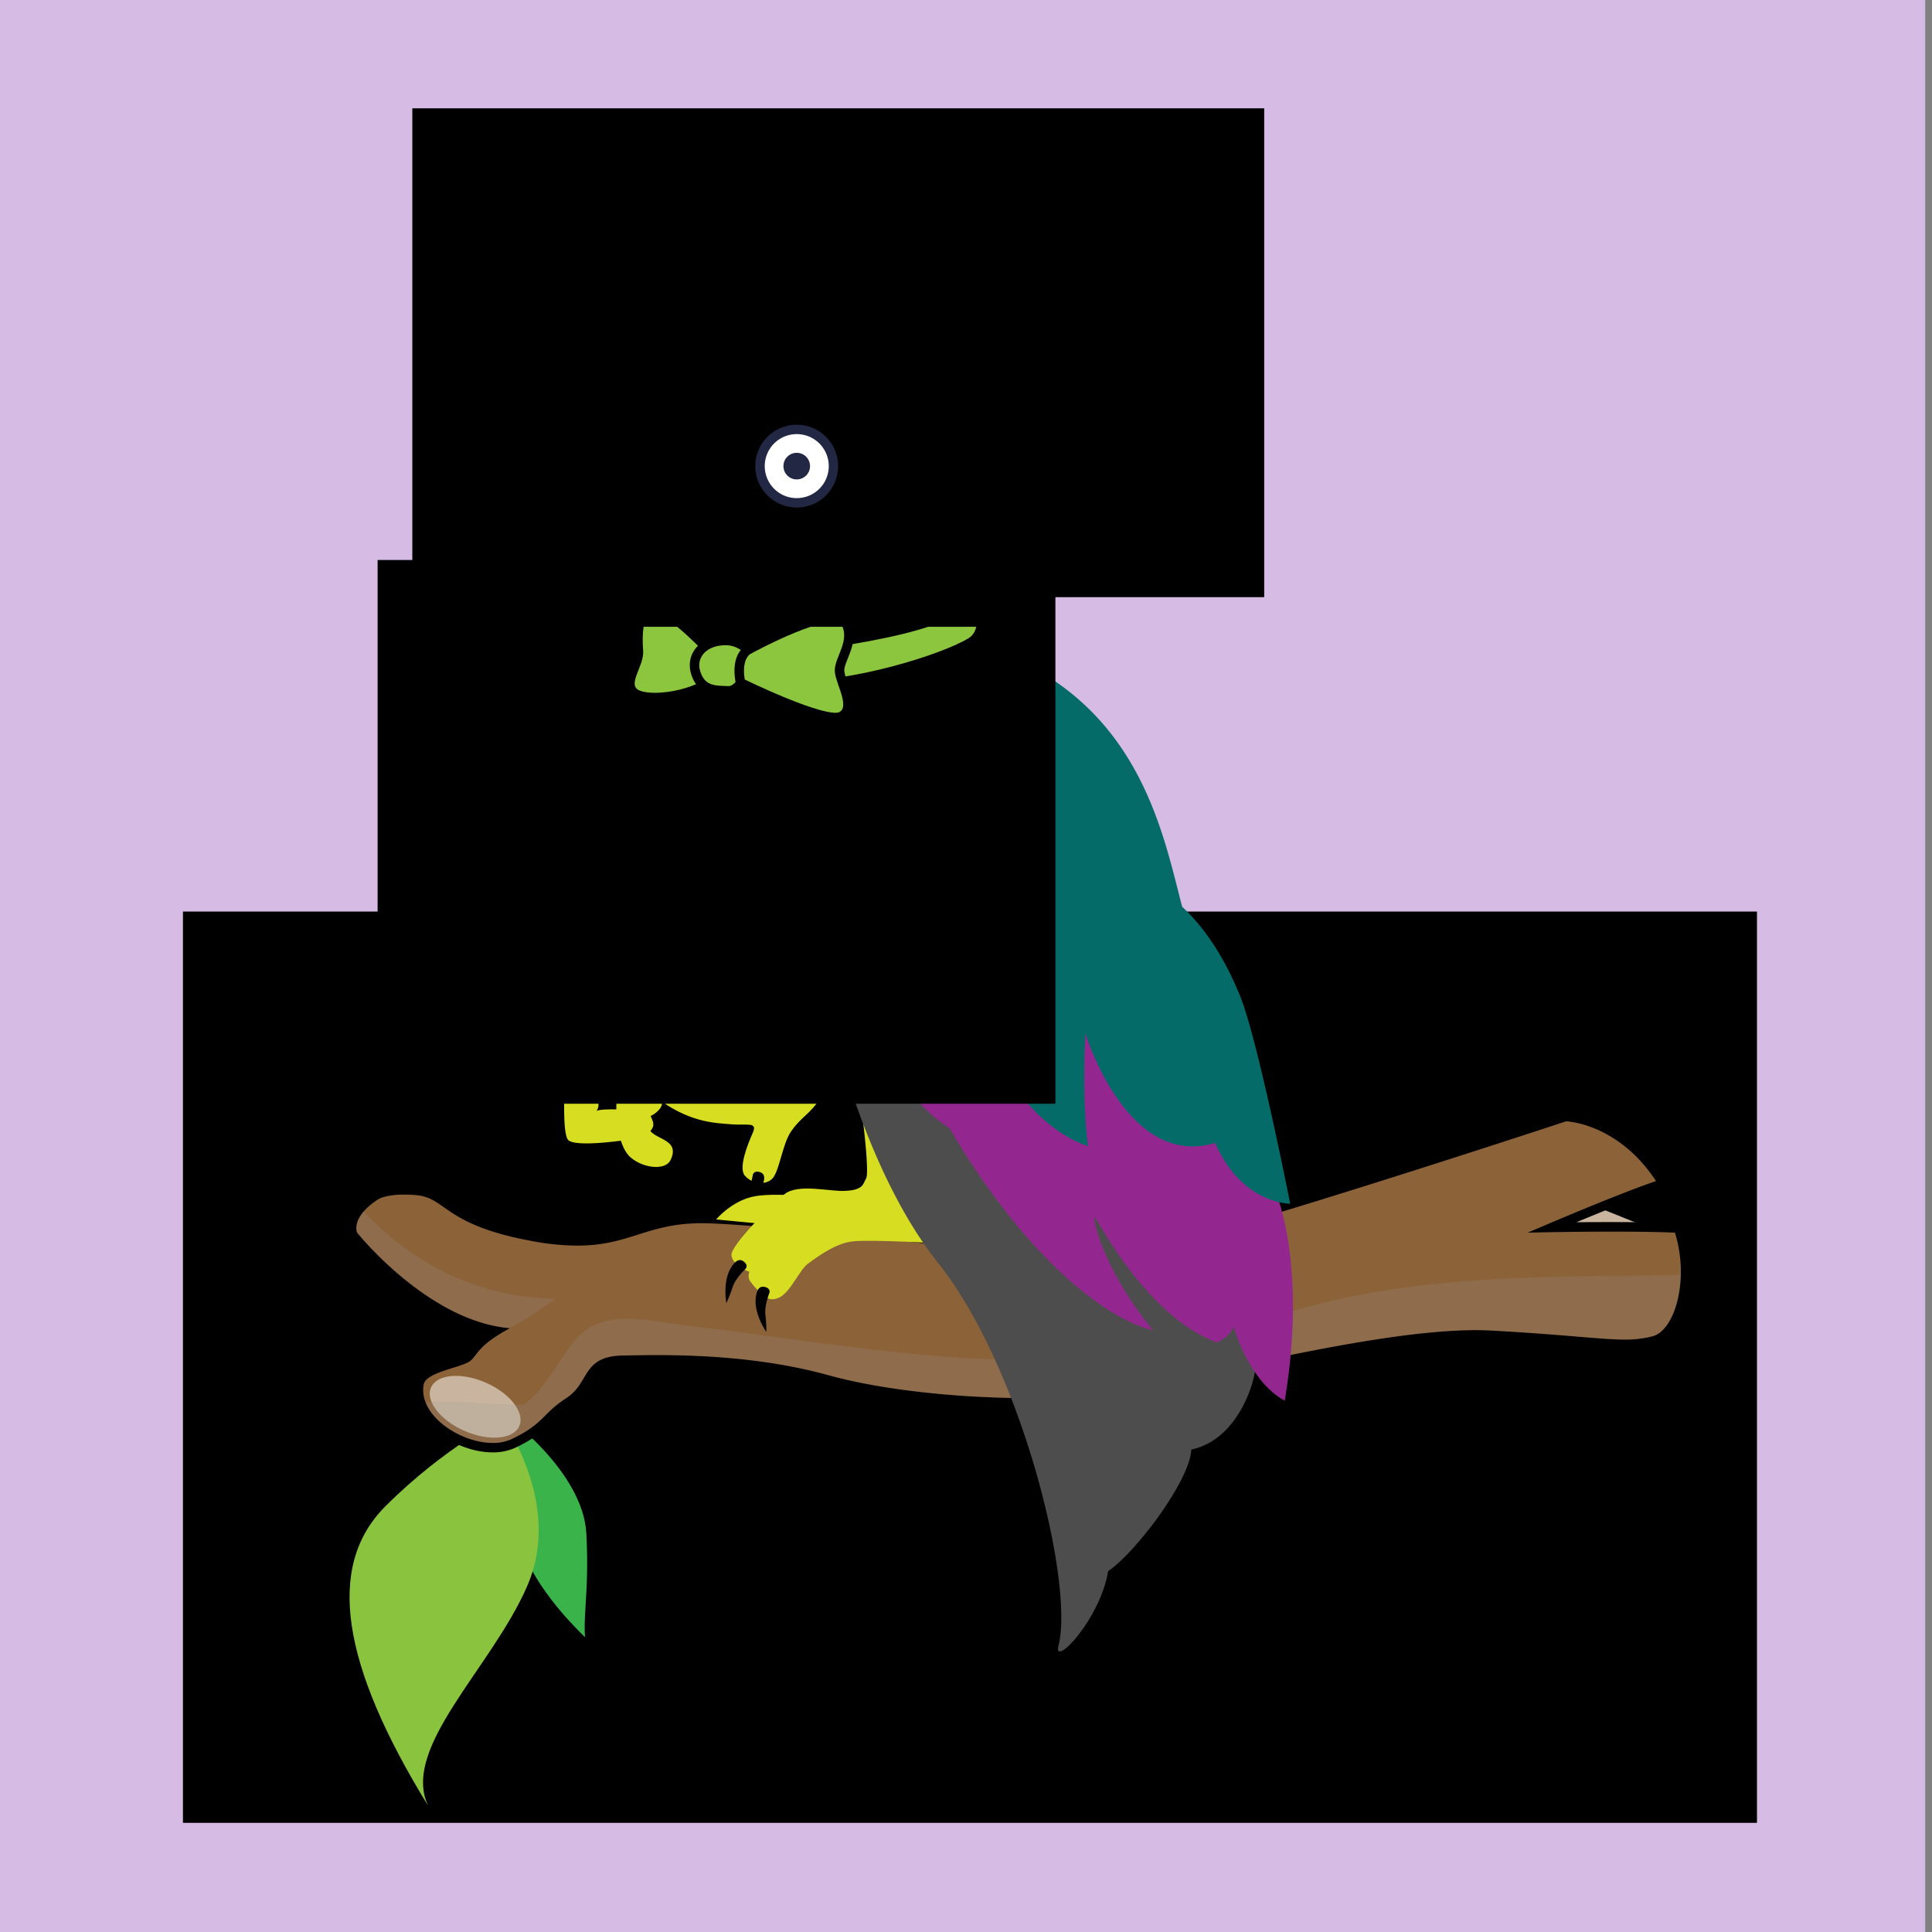 <svg
  xmlns="http://www.w3.org/2000/svg"
  width="300"
  height="300"
  viewBox="0 0 880 880"
>
  <rect x="0" y="0" width="880" height="880" fill="#808080" stroke="none"/>
  <defs>
    <style>
      .cls-1 {
        isolation: isolate;
      }
      cls-10,
      .cls-19,
      .cls-20,
      .cls-8,
      .cls-9 {
        stroke: #000;
        stroke-miterlimit: 10;
        stroke-width: 4.33px;
      }
      .cls-12,
      .cls-17,
      .cls-18,
      .cls-6 {
        mix-blend-mode: multiply;
      }
      .cls-6 {
        opacity: 0.31;
      }
      .cls-12,
      .cls-7 {
        fill: #979797;
      }
      .cls-13,
      .cls-8 {
        fill: #c9b59f;
      }
      .cls-9 {
        fill: #39b34a;
      }
      .cls-10 {
        fill: #8ac43f;
      }
      .cls-11 {
        fill: #8c6239;
      }
      .cls-12 {
        opacity: 0.2;
      }
      .cls-17 {
        opacity: 0.25;
      }
      .cls-18 {
        opacity: 0.27;
      }
      .cls-19 {
        fill: #8cc63f;
      }
      .cls-20 {
        fill: #fbcdb8;
      }
      .cls-21 {
        fill: #fff;
      }
      .cls-22 {
        fill: #222844;
      }
    </style>
    <radialGradient
      id="radial-gradient-0"
      cx="622.56"
      cy="488.24"
      r="164.29"
      gradientTransform="translate(-379.13 -262.49) scale(0.94 0.95)"
      gradientUnits="userSpaceOnUse"
    >
      <stop offset="0" stop-color="#006837" />
      <stop offset="0.13" stop-color="#0b7339" />
      <stop offset="0.35" stop-color="#29903f" />
      <stop offset="0.65" stop-color="#5abf48" />
      <stop offset="1" stop-color="#9cff55" />
    </radialGradient>
    <radialGradient
      id="radial-gradient-1"
      cx="1094.79"
      cy="488.24"
      r="164.29"
      gradientTransform="translate(-379.13 -262.49) scale(0.94 0.95)"
      gradientUnits="userSpaceOnUse"
    >
      <stop offset="0" stop-color="#db6972" />
      <stop offset="0.25" stop-color="#dc6c74" />
      <stop offset="0.44" stop-color="#df767b" />
      <stop offset="0.61" stop-color="#e48686" />
      <stop offset="0.77" stop-color="#ec9d96" />
      <stop offset="0.92" stop-color="#f5bbab" />
      <stop offset="1" stop-color="#fbcdb8" />
    </radialGradient>
    <radialGradient
      id="radial-gradient-2"
      cx="1487.53"
      cy="472.16"
      r="164.29"
      gradientTransform="translate(-322.34 -248.05) scale(0.95 0.95)"
      gradientUnits="userSpaceOnUse"
    >
      <stop offset="0" stop-color="#c5f9d0" />
      <stop offset="0.05" stop-color="#b7eac4" />
      <stop offset="0.23" stop-color="#82b397" />
      <stop offset="0.41" stop-color="#568572" />
      <stop offset="0.58" stop-color="#346155" />
      <stop offset="0.74" stop-color="#1c4841" />
      <stop offset="0.88" stop-color="#0d3834" />
      <stop offset="1" stop-color="#083330" />
    </radialGradient>
    <radialGradient
      id="radial-gradient-3"
      cx="622.56"
      cy="1456.34"
      r="164.29"
      gradientTransform="translate(-379.13 -262.49) scale(0.94 0.95)"
      gradientUnits="userSpaceOnUse"
    >
      <stop offset="0" stop-color="#395175" />
      <stop offset="0.14" stop-color="#345c7d" />
      <stop offset="0.39" stop-color="#287a93" />
      <stop offset="0.71" stop-color="#14aab7" />
      <stop offset="1" stop-color="#00dbdb" />
    </radialGradient>
    <radialGradient
      id="radial-gradient-4"
      cx="1094.79"
      cy="1456.34"
      r="164.29"
      gradientTransform="translate(-379.13 -262.49) scale(0.94 0.95)"
      gradientUnits="userSpaceOnUse"
    >
      <stop offset="0" stop-color="#93278f" />
      <stop offset="0.14" stop-color="#993396" />
      <stop offset="0.38" stop-color="#a753a9" />
      <stop offset="0.71" stop-color="#bf87c6" />
      <stop offset="1" stop-color="#d6bbe4" />
    </radialGradient>
    <radialGradient
      id="radial-gradient-5"
      cx="1487.53"
      cy="1437.68"
      r="164.29"
      gradientTransform="translate(-322.34 -248.05) scale(0.95 0.95)"
      gradientUnits="userSpaceOnUse"
    >
      <stop offset="0" stop-color="#9cff55" />
      <stop offset="1" stop-color="#ff0" />
    </radialGradient>
    <radialGradient
      id="radial-gradient-6"
      cx="649.47"
      cy="633.39"
      r="130.09"
      gradientUnits="userSpaceOnUse"
    >
      <stop offset="0.3" stop-color="#c8a5db" />
      <stop offset="1" stop-color="#c5f9d0" />
    </radialGradient>
    <radialGradient
      id="radial-gradient-7"
      cx="1094.87"
      cy="633.39"
      r="130.09"
      gradientUnits="userSpaceOnUse"
    >
      <stop offset="0.23" stop-color="#ff4803" />
      <stop offset="1" stop-color="#ffb93b" />
    </radialGradient>
    <radialGradient
      id="radial-gradient-8"
      cx="622.56"
      cy="942.42"
      r="164.29"
      gradientTransform="translate(-379.13 -262.49) scale(0.94 0.95)"
      gradientUnits="userSpaceOnUse"
    >
      <stop offset="0" stop-color="#c8a5db" />
      <stop offset="1" stop-color="#412951" />
    </radialGradient>
  </defs>
  <g class="cls-1">
    <g id="BGs">
      <rect
        style="fill: url(#radial-gradient-4)"
        x="-6.2"
        y="-0.06"
        width="883.11"
        height="888.96"
      />
    </g>
    <g id="Tail">
      <g id="Tail">
        <path
          style="fill: #056b68"
          d="M627.91,787.24s12.83,18.48,16.87,19.78,8.65,3.18,14.53,1.62,9-8.46,9.14-12.54-68.36-143.88-68.81-148,3.07-23.23-.51-39.09-32.68-73.35-32.68-73.35l-31,38.68Z"
        />
        <path
          style="fill: #1756bc"
          d="M484.92,636.28s34.4,69.36,52.47,85.68,30.89,19.24,30.89,19.24,31.78,60.35,56,70.14c3.87,1.57,9.93.56,12.82-.78,2.19-1,4.16-4.42,2.72-8.54-8.54-24.47-66.25-103.13-81.22-127.08-17.48-28-52.65-90-52.65-90Z"
        />
        <path
          style="fill: #93278f"
          d="M514.65,596.83s47.8,105.31,74.61,142.23,31.09,40.8,35,43.52,4.66,4.67,11.27,3.89,9.71-3.89,9.71-7.77-61.4-124.35-69.56-139.51-34.19-71.89-34.19-71.89Z"
        />
        <g class="cls-6">
          <path
            class="cls-7"
            d="M591.6,636.28A23.71,23.71,0,0,0,597,633a47.42,47.42,0,0,1,3.26,4.83c.6-8,1.1-19-1.11-28.82-3.59-15.86-32.68-73.35-32.68-73.35L484.92,636.28S517,701,535.48,720.11c12.4-13.51,26.53-34.78,27-45.36C584.6,670.08,592.18,641.52,591.6,636.28Z"
          />
        </g>
      </g>
    </g>
    <g id="Perch">
      <g id="Perch">
        <rect
          class="cls-2"
          x="83.33"
          y="415.2"
          width="716.95"
          height="415.08"
        />
        <polygon
          class="cls-8"
          points="759.32 560.28 720.94 544.84 687.13 564.66 759.32 560.28"
        />
        <path
          class="cls-9"
          d="M230,641.8s37.69,26.43,39.25,56.74-2.72,40.8.39,53.24C243.55,727.29,220.62,697.76,230,641.8Z"
        />
        <path
          class="cls-10"
          d="M229.56,645.69c.39,4.27,26.81,39.63,10.49,76.94S182.54,796.08,195,822.5C155.34,758,148.34,713.3,175.54,686.1S229.56,645.69,229.56,645.69Z"
        />
        <path
          class="cls-11"
          d="M224.47,659.41c-10.33,0-22.15-5.54-28.74-13.46-4.15-5-5.82-10.43-4.84-15.72.91-4.9,8-7.11,14.77-9.25,3-.93,6.32-2,7.29-2.85a17.54,17.54,0,0,0,2.11-2.4c1.77-2.29,4.08-5.27,10.69-9.46-35-6.62-63.47-41.88-64.74-43.46l-.16-.2-.1-.23C160.59,562,157,554,170.34,545c.88-.72,4.45-3,13.78-3,1.75,0,3.62.08,5.58.24,6,.5,9.44,2.89,13.76,5.91,6.43,4.51,15.24,10.68,39.68,15.1a111.59,111.59,0,0,0,19.89,2c11.44,0,19-2.38,27-4.9s16.21-5.12,28.52-5.28h1.05c16.2,0,56.95,4.39,96.35,8.62,37,4,71.87,7.74,84.76,7.74.58,0,1.12,0,1.6,0,22.75-.76,208.54-62,210.41-62.65l.36-.12h.38c1,0,24.84,1.06,42.69,28.18l1.53,2.34L755,540c-13,4.42-35.09,13.6-48,19.07,7.26-.12,17.27-.25,27.51-.25,11.56,0,21.15.16,28.51.47l1.51.07.46,1.45c5.17,16.42,2.52,32.72-2.41,41.59-2.53,4.56-5.75,7.45-9.32,8.37a50.37,50.37,0,0,1-13.2,1.56c-5.34,0-11.89-.55-20.95-1.3-9.4-.78-22.27-1.85-40-2.82-2.18-.12-4.52-.18-7-.18-33.59,0-83.69,11-123.94,19.86-20.49,4.5-38.18,8.39-48.36,9.55A288,288,0,0,1,468.24,639c-33.49,0-67.74-3.94-91.6-10.54-22-6.09-47.49-9.05-77.86-9.05-5.93,0-11.06.1-15.17.19-10.45.22-12.83,4.2-15.85,9.23-1.95,3.26-4.16,7-8.68,9.86a50.72,50.72,0,0,0-9.08,7.52c-3.46,3.45-7,7-16,11.26A22,22,0,0,1,224.47,659.41Z"
        />
        <path
          d="M713.36,510.74s23.5.72,40.94,27.21c-19.37,6.6-58.43,23.51-58.43,23.51s18.75-.47,38.62-.47c9.93,0,20.14.11,28.42.47,6.7,21.27,0,44.59-10.21,47.21A48.14,48.14,0,0,1,740,610.16c-10.76,0-26.18-2.22-60.78-4.11-2.27-.12-4.62-.18-7.08-.18-51.54,0-143.25,26.08-172.55,29.42a286.3,286.3,0,0,1-31.38,1.53c-29.4,0-65-3.26-91-10.47-28.37-7.84-57.91-9.13-78.43-9.13-5.9,0-11,.11-15.22.2-18.65.38-14.77,12.43-25.65,19.43S247.81,648.5,233,655.5a20,20,0,0,1-8.57,1.75c-15,0-34-12.78-31.45-26.62,1.08-5.82,17.87-7.77,21.37-10.88s3.5-7,17.88-14.77c-37.31-3.11-69.57-43.52-69.57-43.52s-3.1-6.61,8.94-14.77c0,0,2.86-2.57,12.48-2.57,1.61,0,3.4.07,5.4.24,14,1.16,12.43,13.6,53.24,21a113.13,113.13,0,0,0,20.27,2c23.45,0,31.43-9.88,55.51-10.19h1c31.07,0,154.15,16.35,181.11,16.35q.91,0,1.68,0c23.31-.77,211-62.76,211-62.76m-.63-4.35-.73.24c-64.71,21.38-191.85,62-209.8,62.55l-1.53,0c-12.77,0-47.63-3.75-84.53-7.72-39.46-4.24-80.27-8.63-96.58-8.63h-1.08c-12.63.17-21,2.82-29.14,5.39-7.82,2.47-15.2,4.8-26.31,4.8a109.14,109.14,0,0,1-19.5-2c-24-4.33-32.56-10.35-38.83-14.74-4.4-3.08-8.21-5.74-14.82-6.29-2-.17-3.95-.26-5.76-.26-9.57,0-13.69,2.36-15.06,3.42-14.51,9.91-10.75,19.07-10.27,20.09l.22.46.31.4a160.4,160.4,0,0,0,21.42,21.23c13.53,11.16,26.85,18.49,39.72,21.9a34,34,0,0,0-7.11,7.11,15.24,15.24,0,0,1-1.84,2.11c-.78.61-4.22,1.69-6.49,2.4-7.08,2.23-15.11,4.75-16.26,10.93-1.1,5.94.73,12,5.31,17.49,7,8.39,19.47,14.25,30.4,14.25a24.19,24.19,0,0,0,10.43-2.17c9.33-4.42,13-8.11,16.62-11.68a47.52,47.52,0,0,1,8.73-7.24c4.95-3.18,7.4-7.28,9.37-10.57,3-5,4.79-8,14-8.18,4.11-.08,9.22-.19,15.13-.19,30.17,0,55.45,2.94,77.28,9,24,6.65,58.5,10.61,92.19,10.61a290.11,290.11,0,0,0,31.87-1.55c10.28-1.17,28-5.07,48.57-9.59,40.15-8.82,90.12-19.81,123.49-19.81,2.4,0,4.7.06,6.84.18,17.66,1,30.51,2,39.89,2.82,9.11.75,15.7,1.3,21.13,1.3a52.36,52.36,0,0,0,13.74-1.63c4.15-1.06,7.84-4.32,10.67-9.41,5.15-9.28,7.95-26.26,2.58-43.29l-.91-2.9-3-.13c-7.39-.31-17-.47-28.6-.47-5.68,0-11.28,0-16.39.09,12.4-5.15,27.69-11.33,37.6-14.7l5.29-1.81-3.08-4.67c-18.46-28.05-43.37-29.12-44.42-29.15l-.76,0Z"
        />
        <path
          class="cls-12"
          d="M165.74,551.75c-4.94,5.67-3,9.71-3,9.71s32,40.1,69.14,43.47c7.51-3.57,14.39-8.58,21.18-13.42C220.14,591.53,187.58,576,165.74,551.75Z"
        />
        <ellipse
          class="cls-13"
          cx="216.43"
          cy="640.73"
          rx="12.01"
          ry="21.94"
          transform="translate(-457.37 582.7) rotate(-66.41)"
        />
        <path
          class="cls-12"
          d="M576.48,601.24c-85.54,33.79-178.75,12.36-268,2-15-2.14-33.16-6.42-44.93,5.35-8.84,9.82-14.09,23.23-24.82,31.16,1.14,0,2.29-.07,3.43-.13h0c-1.14.06-2.29.11-3.43.13a33.18,33.18,0,0,1-3,2,33.18,33.18,0,0,0,3-2c-15,.37-29.92-2.32-44.88-1,5.14,13,26.85,22.53,39.14,16.71,14.77-7,14-11.66,24.87-18.65s7-19.05,25.65-19.43,57.13-1.17,93.65,8.93,91.72,12.44,122.42,8.94,129.89-32,179.63-29.24,59.84,6.12,73.44,2.62c7.11-1.82,12.51-13.69,12.87-27.91h-.23C702.06,581.82,637.74,579.78,576.48,601.24Z"
        />
      </g>
    </g>
    <g id="Body">
      <g id="feet">
        <path
          style="fill: #d7de21"
          d="M331,496.09s-6.12-1.75-8.75-6.71-3.2-14.57-7.87-16.9-25.35-2.33-30.6,1.16-2,16.62-2,16.62Z"
        />
        <path
          style="fill: #d7de21"
          d="M297.81,486.18s-41-2.77-40.8,4.37-.83,23.72,1.45,28.27S289,518.7,289,518.7l-.85-13.05s-13.42-1-16.41.33c1.58-2.17.83-5.29-.5-5.87,7.61,1.77,16.89.45,16.89.45Z"
        />
        <path
          d="M297.52,528.15s5,5.24,16.61,5.24,13.12-2.33,13.12-2.33l-27.69-6.41Z"
        />
        <path
          style="fill: #d7de21"
          d="M360.76,460.24s5.25,15.74-.58,22.15-12.82,14-25.06,11.66-19.82-1.17-21-5.83-5.83-8.75-10.49-7-21.16,12.2-22.3,16.76c-1.31,5.25-1,23.32,6,29.29,5.67,4.85,15.73,6,18.07,1.17,4.37-9-5.69-9.18-9.18-13.26,2.47-2.77,1-4.67.14-6.85,2-.88,5.83-3.79,5.1-6.56,14,9.76,24.92,9.76,31.92,10.35s11.8-1.32,9.47,3.93-6.56,15.88-3.64,19.38,8.74,4.67,12.24,1.75,4.81-16,8.89-21.86,7.43-7.28,11.51-12.53,12.82-22.73,12.82-32.64S360.76,460.24,360.76,460.24Z"
        />
        <path
          d="M344.89,533.67a1.89,1.89,0,0,0-2,1.54c-.47,2.51-1.41,6.62-3.55,9.46a62.23,62.23,0,0,0-4.33,6.44s11-4.82,12.94-13.36C348.65,534.52,346.53,533.77,344.89,533.67Z"
        />
        <path
          style="fill: #d7de21"
          d="M373.59,545.54s-21.38-2.72-31.09-.39-16.32,10.3-16.32,10.3l32.45,3.1Z"
        />
        <path
          style="fill: #d7de21"
          d="M397.29,533.49c-4.27,7.38-5.44,8.55-12.43,8.94s-21.38-3.5-27.59,1.55-24.1,22.93-24.1,27.59,9.33,8.94,10.11,7.77c.47-.7,33.62-17.56,47.41-29.14C399.67,542.66,397.29,533.49,397.29,533.49Z"
        />
        <path
          style="fill: #d7de21"
          d="M391.08,499.68c1.16.78,5.05,33.81,3.49,36.92s-4.27,9.71-11.66,12.43S365,553.7,357.66,560.3s-19.82,17.88-15.94,23.32,6.61,6.22,6.61,6.22,1.55,3.49,6.61,1.16,9.32-12.82,13.21-15.54,12.45-9.47,21-10.11c10.49-.77,41.19,1.17,41.19,1.17Z"
        />
      </g>
      <path
        d="M339.63,575.5a1.9,1.9,0,0,1-.14,2.53c-1.8,1.8-4.66,4.91-5.8,8.28a63.38,63.38,0,0,1-2.85,7.21s-2.27-11.83,3.7-18.23C336.79,572.88,338.62,574.21,339.63,575.5Z"
      />
      <path
        d="M349.48,586.61a1.9,1.9,0,0,1,.94,2.36c-.88,2.4-2.17,6.41-1.79,9.95a62,62,0,0,1,.43,7.74s-7-9.79-4.29-18.09C345.81,585.42,348,585.87,349.48,586.61Z"
      />
      <path
        style="fill: #4d4d4d"
        d="M579.94,604.22c0-9.91-195.86-249.49-195.86-249.49L376.64,418l-3.05,26a407.71,407.71,0,0,0,9.94,39.57c8.41,27.93,22.52,65,43.69,91.58,38.47,48.38,62.37,147.48,54.79,174.87-1.75,9.33,19.23-12.82,22.73-34.39,12.83-8.74,37.31-41.39,37.89-55.38,22.15-4.66,29.73-33.22,29.15-38.47C581.69,617,579.94,614.12,579.94,604.22Z"
      />
      <path
        style="fill: #93278f"
        d="M377.67,399s11.66,88,54.79,114.83c33.81,57.71,70.53,86.86,92.68,92.1-24.48-30.31-28-53.62-26.23-51.29s23.81,45.17,55.29,56.82c6.41-2.62,7.67-7.27,7.67-7.27s6.9,25,23.31,33.8c8.16-49,1.75-85.1-7.57-103.17S399.24,322.67,399.24,322.67Z"
      />
      <path
        d="M376.64,418c-6.57-36.44-14.69-86.53-11.8-97,4.67-16.9,13.41-14,15.16-32.64s-14.57-22.15-14.57-22.15-18.66-5.25-36.73,4.66-30.89,39.06-34.39,72.28,23.9,81.61,46.64,102c16.42,14.74,34.05,30.69,42.58,38.41a407.71,407.71,0,0,1-9.94-39.57Z"
      />
      <path
        style="fill: #1756bc"
        d="M329.29,217.16s-.39-25.25,16.32-31.08,35-11.27,46.24,4.66,24.87,45.47,9.33,64.12-28.76,20.6-42,16.32-29.92-21.76-29.92-21.76Z"
      />
      <path
        style="fill: #056b68"
        d="M564.69,453.24c-8.16-19.82-17.48-32.06-26.23-40.23-8.71-33.12-19-90.37-82.56-115.75-6.66-3.57-15.92-9.77-17-17.14-1.74-11.66,7.58-15.74,9.33-43.14s-25.65-54.79-65.29-69.36-67.81,1-78.88,12.63-5,22.92-5,22.92l30.31,32.23V217.16s-.39-25.25,16.32-31.08,35-11.27,46.24,4.66,24.87,45.47,9.33,64.12c-9.13,11-17.46,16.14-25.45,17.69a18.11,18.11,0,0,1,2.14,3.17l-.29-.08s3.35,5,2,13.19c-2,11.68-14.5,25.67-18,30.34-23.9,30-25.62,106.48,17.87,151-.05-.57-.09-1.11-.13-1.66-3.87-50.19-.27-75.61,16.45-104.43-6.41,94.43,20.4,124.16,20.4,124.16l1.75-24.49,4.66,21.57s14.58-25.06,16.91-42.55c7,35,28.56,70,56,79.28-2.92-22.74-1.17-51.3-1.17-51.3s18.86,62.07,59.08,49.83c12.24,28,34.19,27.7,34.19,27.7S572.85,473.05,564.69,453.24Z"
      />
      <path
        style="fill: #d7de21"
        d="M292.76,249.42s-7.77,17.1,17.87,24.87,29.54-13.21,29.54-13.21l-12.44-24.87Z"
      />
      <path
        d="M324.62,243.2s11.27,7.77,9.72,16.71-5.44,14.77-12.44,16.32c9.72,3.11,15.94,1.56,19.82-.39s10.49-10.49,7.39-20.59-9.33-16.32-15.55-19S324.62,243.2,324.62,243.2Z"
      />
      <g class="cls-17">
        <path
          class="cls-7"
          d="M384.81,209a22.08,22.08,0,0,1-39.63,18.14A22.08,22.08,0,1,0,384.81,209Z"
        />
      </g>
      <g class="cls-18">
        <path
          class="cls-7"
          d="M343.44,244.11a25.85,25.85,0,0,0-9.88-7.9,4.72,4.72,0,0,0-5.39.87l-.44-.87-35,13.21a15.8,15.8,0,0,0,3.06,16.47c7.62-7.33,18.11-13.14,33.84-18.27C329.19,251,338.29,249.31,343.44,244.11Z"
        />
      </g>
      <path
        d="M294.31,203.17s-29.19,11.36-32.64,31.48c-3.32,19.35-4.54,36.6,7.28,53.75a1.85,1.85,0,0,0,3.24-.41c9.12-23.6,20.85-36.6,58.26-47.12C349.11,235.62,322.29,189.77,294.31,203.17Z"
      />
      <path
        d="M295.87,198.9s-2.33,3.89-5.05,5.44c22.53,1.55,34.58,23.32,31.47,38.86-1.16,5.44,20.6-1.16,16.71-14s-12.91-25.86-22.15-30.7C308.69,194.24,303.64,195,295.87,198.9Z"
      />
    </g>
    <g id="Neck">
      <g id="Neck">
        <rect
          class="cls-2"
          x="171.99"
          y="255.07"
          width="308.73"
          height="247.67"
        />
        <path
          class="cls-19"
          d="M351.94,296s69.5-6.38,85.29-19.86c8.49-7.25,14.37,10.71,5.06,16.41-12.66,7.74-54.61,20.79-83.72,19.83C345.86,306.32,351.94,296,351.94,296Z"
        />
        <path
          class="cls-19"
          d="M325.3,298.65S305.8,277.33,297.94,277s-7.66,13-7.16,19.36-6.91,13.85-2.41,18.77,25.85,2.73,36.44-5.45S325.3,298.65,325.3,298.65Z"
        />
        <path
          class="cls-19"
          d="M342.61,298.64a14,14,0,0,0-13.07-6.88c-9.46.37-15.27,7.19-12.48,15.18s9.11,7.49,14.61,7.74S341.55,304.89,342.61,298.64Z"
        />
        <path
          class="cls-19"
          d="M340.36,296.18s39.53-21.84,44.64-13-3.12,17.17-2.58,22.71,7.9,16.87.66,20.48S337.34,311,337.34,311,334.65,300.65,340.36,296.18Z"
        />
      </g>
    </g>
    <g id="Head">
      <g id="Head">
        <path
          class="cls-20"
          d="M373.65,154.28a6.57,6.57,0,0,0-4-.51c5.15-4.83,10.35-11.62,4.75-13.09-2.87-.76-9.72,3.76-16.79,9.48.76-.77,1.33-1.37,1.63-1.71,2.72-3.11,12.14-19.89,4.27-21.76-6.39-1.52-15.28,7.38-23.57,18.59,4.37-11.52,8.45-30.42-1.11-27.17-6.43,3.09-12.42,16.39-17.16,30.5.95-11.65.76-24.13-4-29.69-5.68-6.63-13.21,11.65-14.77,24.09s7.77,57.51,7.77,57.51l4.67,1.56s.58-3.86,1.26-8.83c11.37-24.67,46.15-29.64,46.15-29.64S379,157.12,373.65,154.28Z"
        />
        <rect
          class="cls-2"
          x="187.81"
          y="49.34"
          width="388.02"
          height="222.66"
        />
      </g>
    </g>
    <g id="Eye">
      <g id="Eye">
        <rect
          class="cls-2"
          x="248.95"
          y="182.94"
          width="197.79"
          height="102.55"
        />
        <circle class="cls-21" cx="362.9" cy="212.31" r="16.71" />
        <path
          class="cls-22"
          d="M362.9,197.73a14.58,14.58,0,1,1-14.57,14.58,14.57,14.57,0,0,1,14.57-14.58m0-4.28a18.86,18.86,0,1,0,18.85,18.86,18.88,18.88,0,0,0-18.85-18.86Z"
        />
        <circle class="cls-22" cx="362.9" cy="212.31" r="6.06" />
      </g>
    </g>
  </g>
</svg>
